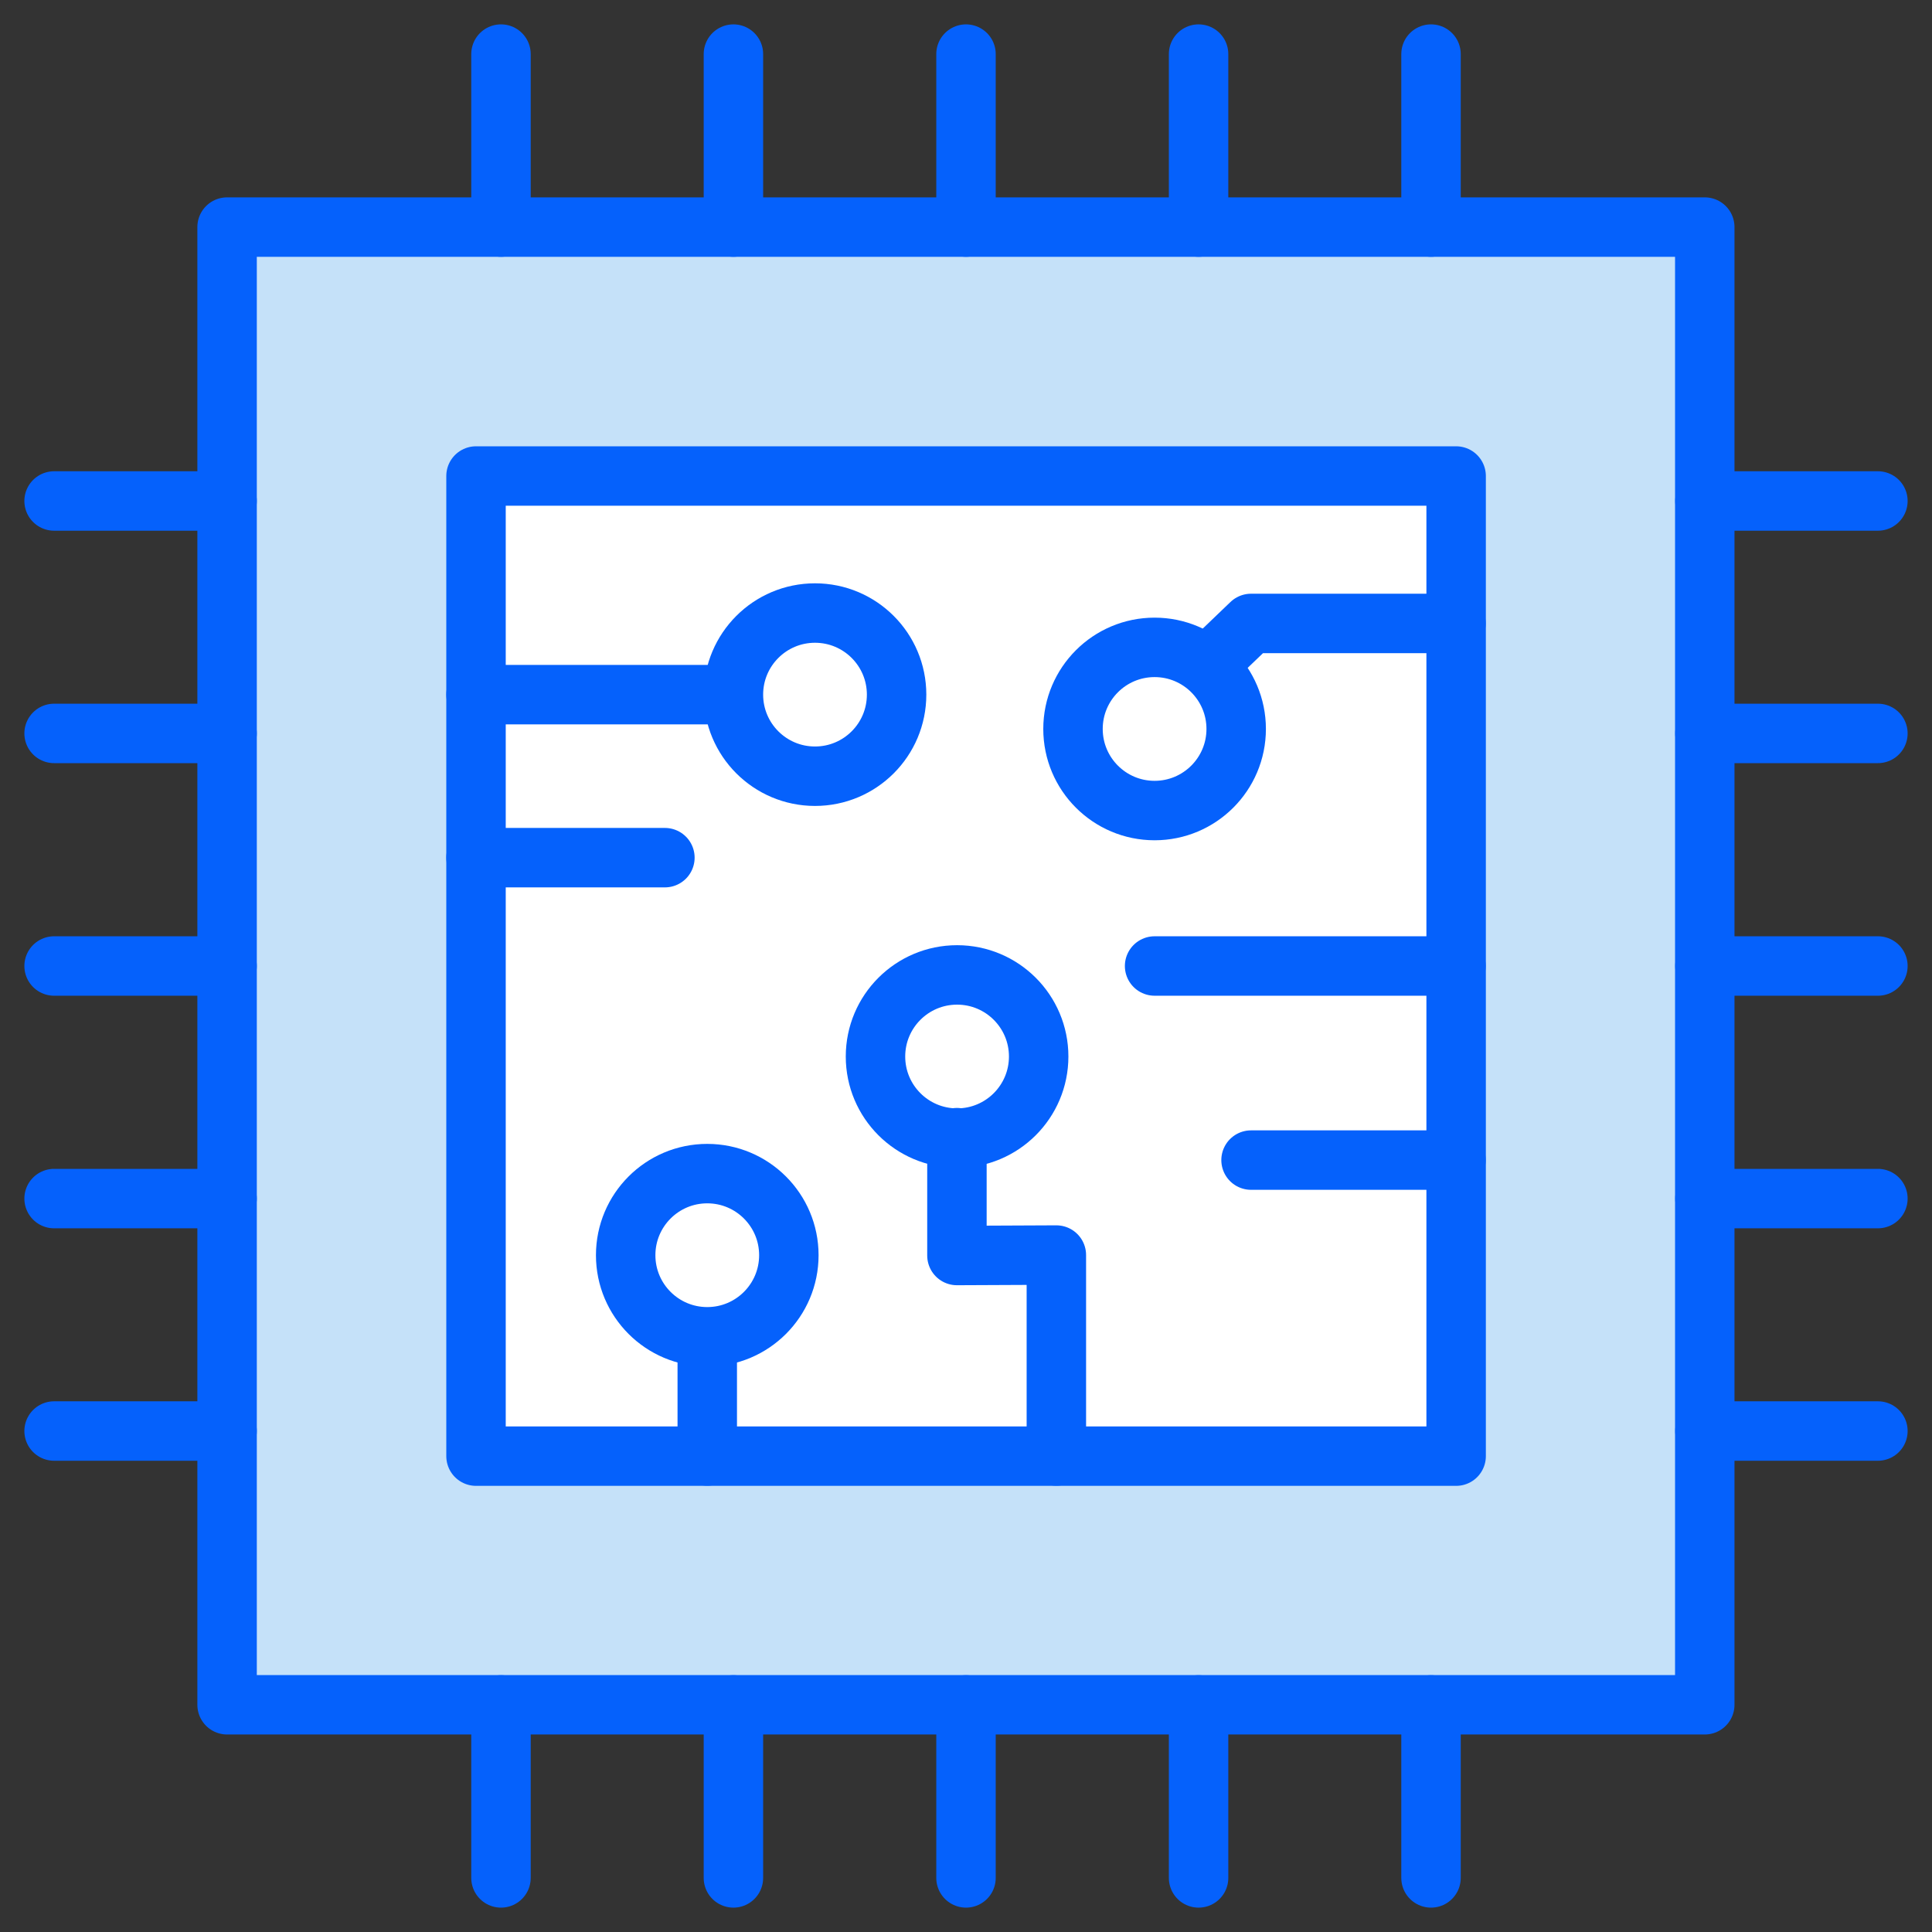 <svg id="Layer_1" data-name="Layer 1" xmlns="http://www.w3.org/2000/svg" viewBox="0 0 130 130"><rect x="0" y="0" width="130" height="130" fill="#333333" stroke="none"/><defs><style>.cls-1,.cls-3{fill:none;}.cls-1{stroke:#fff;stroke-miterlimit:10;}.cls-2{fill:#c5e1f9;}.cls-3,.cls-4{stroke:#0561fc;stroke-linecap:round;stroke-linejoin:round;stroke-width:4px;}.cls-4{fill:#fff;}</style></defs><rect class="cls-1" x="-131.14" y="-523.34" width="1621.72" height="1570.98"/><path class="cls-2" d="M15.29,15.28v99.44h99.43V15.28ZM98,98H32V32H98Z"/><rect class="cls-3" x="15.28" y="15.28" width="99.43" height="99.43"/><line class="cls-4" x1="33.71" y1="15.28" x2="33.71" y2="3.64"/><line class="cls-4" x1="49.35" y1="15.28" x2="49.35" y2="3.64"/><line class="cls-4" x1="65" y1="15.28" x2="65" y2="3.64"/><line class="cls-4" x1="80.65" y1="15.28" x2="80.65" y2="3.64"/><line class="cls-4" x1="96.29" y1="15.28" x2="96.29" y2="3.64"/><line class="cls-4" x1="33.71" y1="126.36" x2="33.71" y2="114.72"/><line class="cls-4" x1="49.35" y1="126.36" x2="49.35" y2="114.72"/><line class="cls-4" x1="65" y1="126.36" x2="65" y2="114.72"/><line class="cls-4" x1="80.65" y1="126.36" x2="80.65" y2="114.72"/><line class="cls-4" x1="96.29" y1="126.36" x2="96.29" y2="114.72"/><line class="cls-4" x1="114.72" y1="33.71" x2="126.36" y2="33.71"/><line class="cls-4" x1="114.72" y1="49.35" x2="126.36" y2="49.35"/><line class="cls-4" x1="114.72" y1="65" x2="126.36" y2="65"/><line class="cls-4" x1="114.72" y1="80.65" x2="126.36" y2="80.65"/><line class="cls-4" x1="114.72" y1="96.29" x2="126.36" y2="96.29"/><line class="cls-4" x1="3.64" y1="33.71" x2="15.28" y2="33.71"/><line class="cls-4" x1="3.64" y1="49.35" x2="15.28" y2="49.35"/><line class="cls-4" x1="3.64" y1="65" x2="15.28" y2="65"/><line class="cls-4" x1="3.64" y1="80.65" x2="15.28" y2="80.65"/><line class="cls-4" x1="3.64" y1="96.29" x2="15.28" y2="96.29"/><rect class="cls-4" x="32.03" y="32.03" width="65.95" height="65.95"/><line class="cls-4" x1="47.59" y1="90.19" x2="47.59" y2="97.97"/><line class="cls-4" x1="56.39" y1="46.74" x2="32.03" y2="46.74"/><line class="cls-4" x1="97.97" y1="78.06" x2="84.18" y2="78.06"/><line class="cls-4" x1="97.97" y1="65" x2="77.69" y2="65"/><polyline class="cls-4" points="97.97 41.95 84.18 41.95 76.14 49.66"/><line class="cls-4" x1="44.74" y1="57.71" x2="32.03" y2="57.71"/><circle class="cls-4" cx="64.4" cy="71.09" r="5.49"/><circle class="cls-4" cx="47.59" cy="84.46" r="5.49"/><circle class="cls-4" cx="54.84" cy="46.74" r="5.49"/><circle class="cls-4" cx="77.69" cy="49.05" r="5.49"/><polyline class="cls-4" points="71.08 97.97 71.08 84.45 64.39 84.48 64.39 76.55"/></svg>